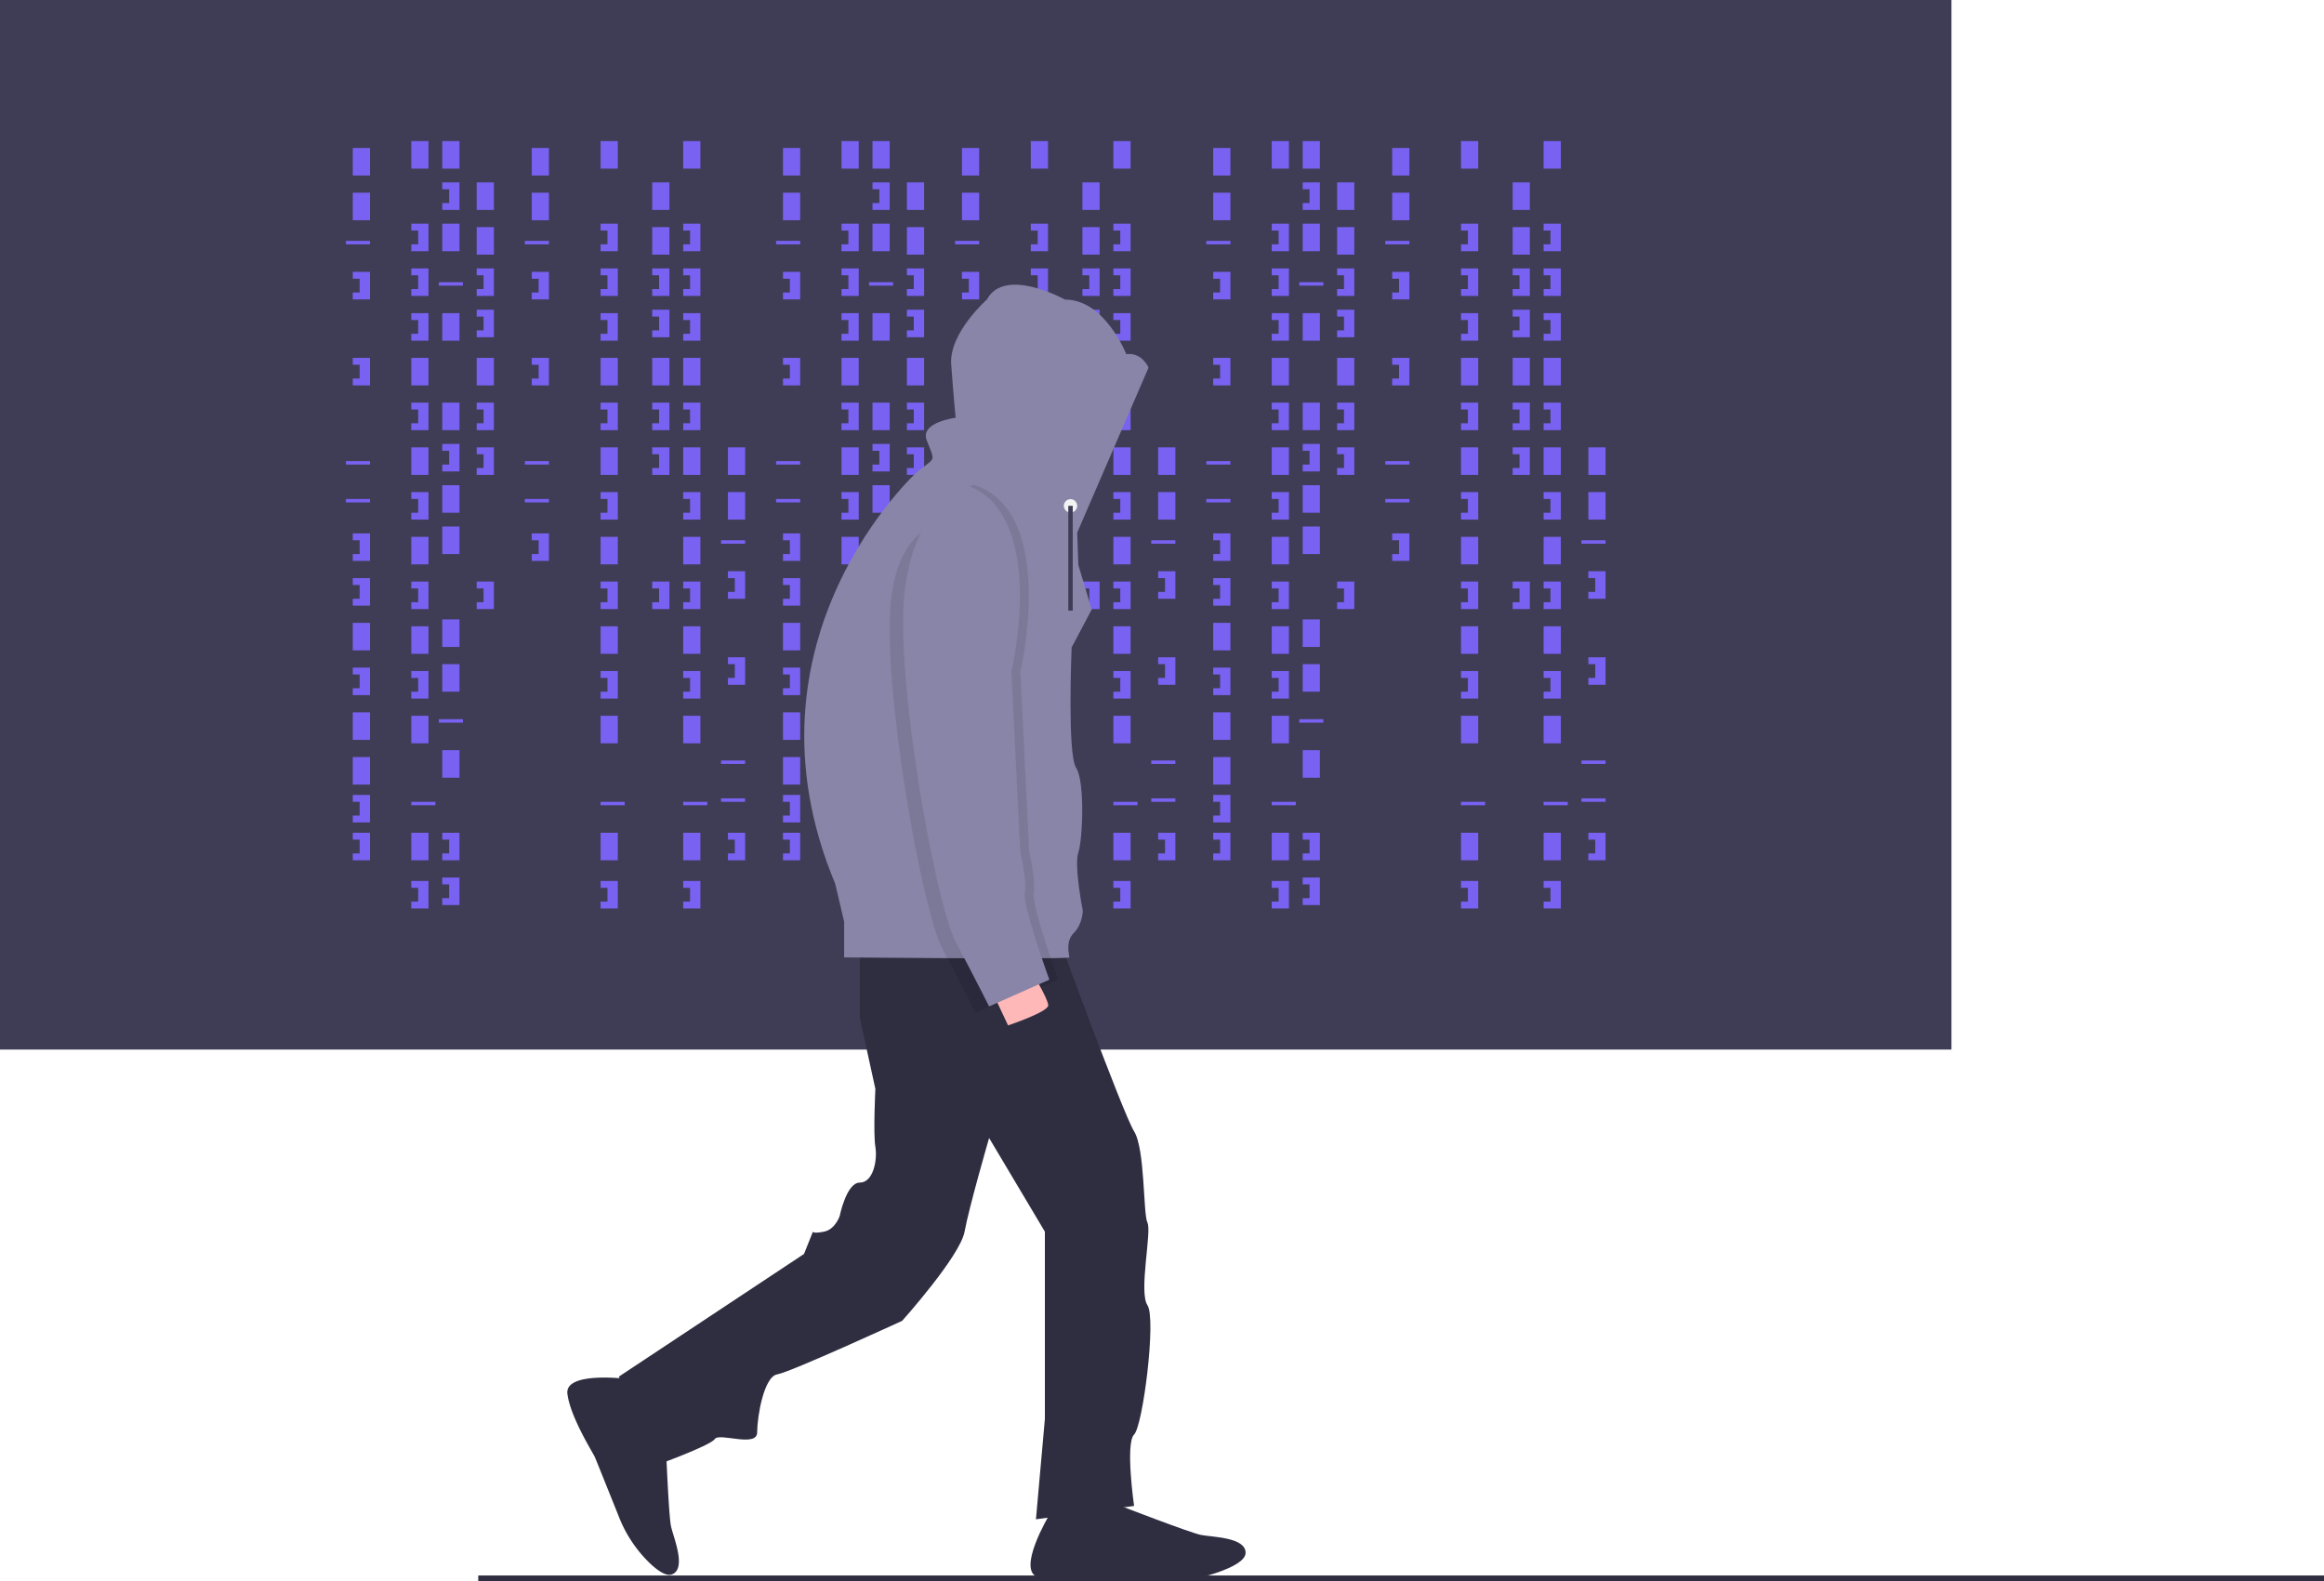 <svg xmlns="http://www.w3.org/2000/svg" data-name="Layer 1" width="1042.039" height="709.089" viewBox="0 0 1042.039 709.089" xmlns:xlink="http://www.w3.org/1999/xlink"><title>hacker_mind</title><rect width="875" height="470.679" fill="#3f3d56"/><rect x="158.179" y="66.358" width="7.716" height="12.346" fill="#7961f1"/><rect x="184.414" y="63.272" width="7.716" height="12.346" fill="#7961f1"/><rect x="198.302" y="63.272" width="7.716" height="12.346" fill="#7961f1"/><rect x="198.302" y="100.309" width="7.716" height="12.346" fill="#7961f1"/><rect x="213.735" y="81.79" width="7.716" height="12.346" fill="#7961f1"/><rect x="213.735" y="101.852" width="7.716" height="12.346" fill="#7961f1"/><rect x="198.302" y="140.432" width="7.716" height="12.346" fill="#7961f1"/><rect x="213.735" y="160.494" width="7.716" height="12.346" fill="#7961f1"/><rect x="198.302" y="236.111" width="7.716" height="12.346" fill="#7961f1"/><rect x="184.414" y="160.494" width="7.716" height="12.346" fill="#7961f1"/><rect x="158.179" y="86.42" width="7.716" height="12.346" fill="#7961f1"/><rect x="158.179" y="279.321" width="7.716" height="12.346" fill="#7961f1"/><rect x="158.179" y="319.444" width="7.716" height="12.346" fill="#7961f1"/><rect x="158.179" y="339.506" width="7.716" height="12.346" fill="#7961f1"/><rect x="155.093" y="108.025" width="10.802" height="1.543" fill="#7961f1"/><rect x="196.759" y="126.543" width="10.802" height="1.543" fill="#7961f1"/><rect x="155.093" y="206.79" width="10.802" height="1.543" fill="#7961f1"/><rect x="155.093" y="223.765" width="10.802" height="1.543" fill="#7961f1"/><rect x="196.759" y="322.531" width="10.802" height="1.543" fill="#7961f1"/><rect x="184.414" y="359.568" width="10.802" height="1.543" fill="#7961f1"/><polygon points="158.179 121.914 158.179 125 161.265 125 161.265 131.173 158.179 131.173 158.179 134.259 165.895 134.259 165.895 121.914 158.179 121.914" fill="#7961f1"/><polygon points="184.414 100.309 184.414 103.395 187.5 103.395 187.5 109.568 184.414 109.568 184.414 112.654 192.13 112.654 192.13 100.309 184.414 100.309" fill="#7961f1"/><polygon points="213.735 120.37 213.735 123.457 216.821 123.457 216.821 129.63 213.735 129.63 213.735 132.716 221.451 132.716 221.451 120.37 213.735 120.37" fill="#7961f1"/><polygon points="213.735 180.556 213.735 183.642 216.821 183.642 216.821 189.815 213.735 189.815 213.735 192.901 221.451 192.901 221.451 180.556 213.735 180.556" fill="#7961f1"/><polygon points="213.735 200.617 213.735 203.704 216.821 203.704 216.821 209.877 213.735 209.877 213.735 212.963 221.451 212.963 221.451 200.617 213.735 200.617" fill="#7961f1"/><polygon points="213.735 138.889 213.735 141.975 216.821 141.975 216.821 148.148 213.735 148.148 213.735 151.235 221.451 151.235 221.451 138.889 213.735 138.889" fill="#7961f1"/><polygon points="198.302 81.79 198.302 84.877 201.389 84.877 201.389 91.049 198.302 91.049 198.302 94.136 206.019 94.136 206.019 81.79 198.302 81.79" fill="#7961f1"/><rect x="198.302" y="180.556" width="7.716" height="12.346" fill="#7961f1"/><rect x="198.302" y="217.593" width="7.716" height="12.346" fill="#7961f1"/><polygon points="198.302 199.074 198.302 202.16 201.389 202.16 201.389 208.333 198.302 208.333 198.302 211.42 206.019 211.42 206.019 199.074 198.302 199.074" fill="#7961f1"/><polygon points="184.414 120.37 184.414 123.457 187.5 123.457 187.5 129.63 184.414 129.63 184.414 132.716 192.13 132.716 192.13 120.37 184.414 120.37" fill="#7961f1"/><polygon points="184.414 140.432 184.414 143.519 187.5 143.519 187.5 149.691 184.414 149.691 184.414 152.778 192.13 152.778 192.13 140.432 184.414 140.432" fill="#7961f1"/><rect x="184.414" y="200.617" width="7.716" height="12.346" fill="#7961f1"/><polygon points="184.414 180.556 184.414 183.642 187.5 183.642 187.5 189.815 184.414 189.815 184.414 192.901 192.13 192.901 192.13 180.556 184.414 180.556" fill="#7961f1"/><rect x="184.414" y="240.741" width="7.716" height="12.346" fill="#7961f1"/><polygon points="184.414 220.679 184.414 223.765 187.5 223.765 187.5 229.938 184.414 229.938 184.414 233.025 192.13 233.025 192.13 220.679 184.414 220.679" fill="#7961f1"/><rect x="184.414" y="280.864" width="7.716" height="12.346" fill="#7961f1"/><rect x="198.302" y="277.778" width="7.716" height="12.346" fill="#7961f1"/><polygon points="184.414 260.802 184.414 263.889 187.5 263.889 187.5 270.062 184.414 270.062 184.414 273.148 192.13 273.148 192.13 260.802 184.414 260.802" fill="#7961f1"/><polygon points="213.735 260.802 213.735 263.889 216.821 263.889 216.821 270.062 213.735 270.062 213.735 273.148 221.451 273.148 221.451 260.802 213.735 260.802" fill="#7961f1"/><rect x="292.438" y="81.79" width="7.716" height="12.346" fill="#7961f1"/><rect x="292.438" y="101.852" width="7.716" height="12.346" fill="#7961f1"/><rect x="292.438" y="160.494" width="7.716" height="12.346" fill="#7961f1"/><polygon points="292.438 120.37 292.438 123.457 295.525 123.457 295.525 129.63 292.438 129.63 292.438 132.716 300.154 132.716 300.154 120.37 292.438 120.37" fill="#7961f1"/><polygon points="292.438 180.556 292.438 183.642 295.525 183.642 295.525 189.815 292.438 189.815 292.438 192.901 300.154 192.901 300.154 180.556 292.438 180.556" fill="#7961f1"/><polygon points="292.438 200.617 292.438 203.704 295.525 203.704 295.525 209.877 292.438 209.877 292.438 212.963 300.154 212.963 300.154 200.617 292.438 200.617" fill="#7961f1"/><polygon points="292.438 138.889 292.438 141.975 295.525 141.975 295.525 148.148 292.438 148.148 292.438 151.235 300.154 151.235 300.154 138.889 292.438 138.889" fill="#7961f1"/><polygon points="292.438 260.802 292.438 263.889 295.525 263.889 295.525 270.062 292.438 270.062 292.438 273.148 300.154 273.148 300.154 260.802 292.438 260.802" fill="#7961f1"/><rect x="184.414" y="320.988" width="7.716" height="12.346" fill="#7961f1"/><rect x="198.302" y="297.84" width="7.716" height="12.346" fill="#7961f1"/><rect x="184.414" y="373.457" width="7.716" height="12.346" fill="#7961f1"/><rect x="198.302" y="336.42" width="7.716" height="12.346" fill="#7961f1"/><polygon points="184.414 300.926 184.414 304.012 187.5 304.012 187.5 310.185 184.414 310.185 184.414 313.272 192.13 313.272 192.13 300.926 184.414 300.926" fill="#7961f1"/><polygon points="184.414 395.062 184.414 398.148 187.5 398.148 187.5 404.321 184.414 404.321 184.414 407.407 192.13 407.407 192.13 395.062 184.414 395.062" fill="#7961f1"/><rect x="269.29" y="63.272" width="7.716" height="12.346" fill="#7961f1"/><rect x="269.29" y="160.494" width="7.716" height="12.346" fill="#7961f1"/><rect x="269.29" y="359.568" width="10.802" height="1.543" fill="#7961f1"/><polygon points="269.29 100.309 269.29 103.395 272.377 103.395 272.377 109.568 269.29 109.568 269.29 112.654 277.006 112.654 277.006 100.309 269.29 100.309" fill="#7961f1"/><polygon points="269.29 120.37 269.29 123.457 272.377 123.457 272.377 129.63 269.29 129.63 269.29 132.716 277.006 132.716 277.006 120.37 269.29 120.37" fill="#7961f1"/><polygon points="269.29 140.432 269.29 143.519 272.377 143.519 272.377 149.691 269.29 149.691 269.29 152.778 277.006 152.778 277.006 140.432 269.29 140.432" fill="#7961f1"/><rect x="269.29" y="200.617" width="7.716" height="12.346" fill="#7961f1"/><polygon points="269.29 180.556 269.29 183.642 272.377 183.642 272.377 189.815 269.29 189.815 269.29 192.901 277.006 192.901 277.006 180.556 269.29 180.556" fill="#7961f1"/><rect x="269.29" y="240.741" width="7.716" height="12.346" fill="#7961f1"/><polygon points="269.29 220.679 269.29 223.765 272.377 223.765 272.377 229.938 269.29 229.938 269.29 233.025 277.006 233.025 277.006 220.679 269.29 220.679" fill="#7961f1"/><rect x="269.29" y="280.864" width="7.716" height="12.346" fill="#7961f1"/><polygon points="269.29 260.802 269.29 263.889 272.377 263.889 272.377 270.062 269.29 270.062 269.29 273.148 277.006 273.148 277.006 260.802 269.29 260.802" fill="#7961f1"/><rect x="269.29" y="320.988" width="7.716" height="12.346" fill="#7961f1"/><rect x="269.29" y="373.457" width="7.716" height="12.346" fill="#7961f1"/><polygon points="269.29 300.926 269.29 304.012 272.377 304.012 272.377 310.185 269.29 310.185 269.29 313.272 277.006 313.272 277.006 300.926 269.29 300.926" fill="#7961f1"/><polygon points="269.29 395.062 269.29 398.148 272.377 398.148 272.377 404.321 269.29 404.321 269.29 407.407 277.006 407.407 277.006 395.062 269.29 395.062" fill="#7961f1"/><rect x="306.327" y="63.272" width="7.716" height="12.346" fill="#7961f1"/><rect x="306.327" y="160.494" width="7.716" height="12.346" fill="#7961f1"/><rect x="306.327" y="359.568" width="10.802" height="1.543" fill="#7961f1"/><polygon points="306.327 100.309 306.327 103.395 309.414 103.395 309.414 109.568 306.327 109.568 306.327 112.654 314.043 112.654 314.043 100.309 306.327 100.309" fill="#7961f1"/><polygon points="306.327 120.37 306.327 123.457 309.414 123.457 309.414 129.63 306.327 129.63 306.327 132.716 314.043 132.716 314.043 120.37 306.327 120.37" fill="#7961f1"/><polygon points="306.327 140.432 306.327 143.519 309.414 143.519 309.414 149.691 306.327 149.691 306.327 152.778 314.043 152.778 314.043 140.432 306.327 140.432" fill="#7961f1"/><rect x="306.327" y="200.617" width="7.716" height="12.346" fill="#7961f1"/><polygon points="306.327 180.556 306.327 183.642 309.414 183.642 309.414 189.815 306.327 189.815 306.327 192.901 314.043 192.901 314.043 180.556 306.327 180.556" fill="#7961f1"/><rect x="306.327" y="240.741" width="7.716" height="12.346" fill="#7961f1"/><polygon points="306.327 220.679 306.327 223.765 309.414 223.765 309.414 229.938 306.327 229.938 306.327 233.025 314.043 233.025 314.043 220.679 306.327 220.679" fill="#7961f1"/><rect x="306.327" y="280.864" width="7.716" height="12.346" fill="#7961f1"/><polygon points="306.327 260.802 306.327 263.889 309.414 263.889 309.414 270.062 306.327 270.062 306.327 273.148 314.043 273.148 314.043 260.802 306.327 260.802" fill="#7961f1"/><rect x="306.327" y="320.988" width="7.716" height="12.346" fill="#7961f1"/><rect x="306.327" y="373.457" width="7.716" height="12.346" fill="#7961f1"/><polygon points="306.327 300.926 306.327 304.012 309.414 304.012 309.414 310.185 306.327 310.185 306.327 313.272 314.043 313.272 314.043 300.926 306.327 300.926" fill="#7961f1"/><polygon points="306.327 395.062 306.327 398.148 309.414 398.148 309.414 404.321 306.327 404.321 306.327 407.407 314.043 407.407 314.043 395.062 306.327 395.062" fill="#7961f1"/><polygon points="198.302 373.457 198.302 376.543 201.389 376.543 201.389 382.716 198.302 382.716 198.302 385.802 206.019 385.802 206.019 373.457 198.302 373.457" fill="#7961f1"/><polygon points="198.302 393.519 198.302 396.605 201.389 396.605 201.389 402.778 198.302 402.778 198.302 405.864 206.019 405.864 206.019 393.519 198.302 393.519" fill="#7961f1"/><polygon points="158.179 160.494 158.179 163.58 161.265 163.58 161.265 169.753 158.179 169.753 158.179 172.84 165.895 172.84 165.895 160.494 158.179 160.494" fill="#7961f1"/><polygon points="158.179 239.198 158.179 242.284 161.265 242.284 161.265 248.457 158.179 248.457 158.179 251.543 165.895 251.543 165.895 239.198 158.179 239.198" fill="#7961f1"/><polygon points="158.179 259.259 158.179 262.346 161.265 262.346 161.265 268.519 158.179 268.519 158.179 271.605 165.895 271.605 165.895 259.259 158.179 259.259" fill="#7961f1"/><polygon points="158.179 299.383 158.179 302.469 161.265 302.469 161.265 308.642 158.179 308.642 158.179 311.728 165.895 311.728 165.895 299.383 158.179 299.383" fill="#7961f1"/><polygon points="158.179 356.481 158.179 359.568 161.265 359.568 161.265 365.741 158.179 365.741 158.179 368.827 165.895 368.827 165.895 356.481 158.179 356.481" fill="#7961f1"/><polygon points="158.179 373.457 158.179 376.543 161.265 376.543 161.265 382.716 158.179 382.716 158.179 385.802 165.895 385.802 165.895 373.457 158.179 373.457" fill="#7961f1"/><rect x="238.426" y="66.358" width="7.716" height="12.346" fill="#7961f1"/><rect x="238.426" y="86.42" width="7.716" height="12.346" fill="#7961f1"/><rect x="235.34" y="108.025" width="10.802" height="1.543" fill="#7961f1"/><rect x="235.34" y="206.79" width="10.802" height="1.543" fill="#7961f1"/><rect x="235.34" y="223.765" width="10.802" height="1.543" fill="#7961f1"/><polygon points="238.426 121.914 238.426 125 241.512 125 241.512 131.173 238.426 131.173 238.426 134.259 246.142 134.259 246.142 121.914 238.426 121.914" fill="#7961f1"/><polygon points="238.426 160.494 238.426 163.58 241.512 163.58 241.512 169.753 238.426 169.753 238.426 172.84 246.142 172.84 246.142 160.494 238.426 160.494" fill="#7961f1"/><polygon points="238.426 239.198 238.426 242.284 241.512 242.284 241.512 248.457 238.426 248.457 238.426 251.543 246.142 251.543 246.142 239.198 238.426 239.198" fill="#7961f1"/><rect x="326.389" y="200.617" width="7.716" height="12.346" fill="#7961f1"/><rect x="326.389" y="220.679" width="7.716" height="12.346" fill="#7961f1"/><rect x="323.302" y="242.284" width="10.802" height="1.543" fill="#7961f1"/><rect x="323.302" y="341.049" width="10.802" height="1.543" fill="#7961f1"/><rect x="323.302" y="358.025" width="10.802" height="1.543" fill="#7961f1"/><polygon points="326.389 256.173 326.389 259.259 329.475 259.259 329.475 265.432 326.389 265.432 326.389 268.519 334.105 268.519 334.105 256.173 326.389 256.173" fill="#7961f1"/><polygon points="326.389 294.753 326.389 297.84 329.475 297.84 329.475 304.012 326.389 304.012 326.389 307.099 334.105 307.099 334.105 294.753 326.389 294.753" fill="#7961f1"/><polygon points="326.389 373.457 326.389 376.543 329.475 376.543 329.475 382.716 326.389 382.716 326.389 385.802 334.105 385.802 334.105 373.457 326.389 373.457" fill="#7961f1"/><rect x="351.08" y="66.358" width="7.716" height="12.346" fill="#7961f1"/><rect x="377.315" y="63.272" width="7.716" height="12.346" fill="#7961f1"/><rect x="391.204" y="63.272" width="7.716" height="12.346" fill="#7961f1"/><rect x="391.204" y="100.309" width="7.716" height="12.346" fill="#7961f1"/><rect x="406.636" y="81.79" width="7.716" height="12.346" fill="#7961f1"/><rect x="406.636" y="101.852" width="7.716" height="12.346" fill="#7961f1"/><rect x="391.204" y="140.432" width="7.716" height="12.346" fill="#7961f1"/><rect x="406.636" y="160.494" width="7.716" height="12.346" fill="#7961f1"/><rect x="391.204" y="236.111" width="7.716" height="12.346" fill="#7961f1"/><rect x="377.315" y="160.494" width="7.716" height="12.346" fill="#7961f1"/><rect x="351.08" y="86.42" width="7.716" height="12.346" fill="#7961f1"/><rect x="351.08" y="279.321" width="7.716" height="12.346" fill="#7961f1"/><rect x="351.08" y="319.444" width="7.716" height="12.346" fill="#7961f1"/><rect x="351.08" y="339.506" width="7.716" height="12.346" fill="#7961f1"/><rect x="347.994" y="108.025" width="10.802" height="1.543" fill="#7961f1"/><rect x="389.66" y="126.543" width="10.802" height="1.543" fill="#7961f1"/><rect x="347.994" y="206.79" width="10.802" height="1.543" fill="#7961f1"/><rect x="347.994" y="223.765" width="10.802" height="1.543" fill="#7961f1"/><rect x="389.66" y="322.531" width="10.802" height="1.543" fill="#7961f1"/><rect x="377.315" y="359.568" width="10.802" height="1.543" fill="#7961f1"/><polygon points="351.08 121.914 351.08 125 354.167 125 354.167 131.173 351.08 131.173 351.08 134.259 358.796 134.259 358.796 121.914 351.08 121.914" fill="#7961f1"/><polygon points="377.315 100.309 377.315 103.395 380.401 103.395 380.401 109.568 377.315 109.568 377.315 112.654 385.031 112.654 385.031 100.309 377.315 100.309" fill="#7961f1"/><polygon points="406.636 120.37 406.636 123.457 409.722 123.457 409.722 129.63 406.636 129.63 406.636 132.716 414.352 132.716 414.352 120.37 406.636 120.37" fill="#7961f1"/><polygon points="406.636 180.556 406.636 183.642 409.722 183.642 409.722 189.815 406.636 189.815 406.636 192.901 414.352 192.901 414.352 180.556 406.636 180.556" fill="#7961f1"/><polygon points="406.636 200.617 406.636 203.704 409.722 203.704 409.722 209.877 406.636 209.877 406.636 212.963 414.352 212.963 414.352 200.617 406.636 200.617" fill="#7961f1"/><polygon points="406.636 138.889 406.636 141.975 409.722 141.975 409.722 148.148 406.636 148.148 406.636 151.235 414.352 151.235 414.352 138.889 406.636 138.889" fill="#7961f1"/><polygon points="391.204 81.79 391.204 84.877 394.29 84.877 394.29 91.049 391.204 91.049 391.204 94.136 398.92 94.136 398.92 81.79 391.204 81.79" fill="#7961f1"/><rect x="391.204" y="180.556" width="7.716" height="12.346" fill="#7961f1"/><rect x="391.204" y="217.593" width="7.716" height="12.346" fill="#7961f1"/><polygon points="391.204 199.074 391.204 202.16 394.29 202.16 394.29 208.333 391.204 208.333 391.204 211.42 398.92 211.42 398.92 199.074 391.204 199.074" fill="#7961f1"/><polygon points="377.315 120.37 377.315 123.457 380.401 123.457 380.401 129.63 377.315 129.63 377.315 132.716 385.031 132.716 385.031 120.37 377.315 120.37" fill="#7961f1"/><polygon points="377.315 140.432 377.315 143.519 380.401 143.519 380.401 149.691 377.315 149.691 377.315 152.778 385.031 152.778 385.031 140.432 377.315 140.432" fill="#7961f1"/><rect x="377.315" y="200.617" width="7.716" height="12.346" fill="#7961f1"/><polygon points="377.315 180.556 377.315 183.642 380.401 183.642 380.401 189.815 377.315 189.815 377.315 192.901 385.031 192.901 385.031 180.556 377.315 180.556" fill="#7961f1"/><rect x="377.315" y="240.741" width="7.716" height="12.346" fill="#7961f1"/><polygon points="377.315 220.679 377.315 223.765 380.401 223.765 380.401 229.938 377.315 229.938 377.315 233.025 385.031 233.025 385.031 220.679 377.315 220.679" fill="#7961f1"/><rect x="377.315" y="280.864" width="7.716" height="12.346" fill="#7961f1"/><rect x="391.204" y="277.778" width="7.716" height="12.346" fill="#7961f1"/><polygon points="377.315 260.802 377.315 263.889 380.401 263.889 380.401 270.062 377.315 270.062 377.315 273.148 385.031 273.148 385.031 260.802 377.315 260.802" fill="#7961f1"/><polygon points="406.636 260.802 406.636 263.889 409.722 263.889 409.722 270.062 406.636 270.062 406.636 273.148 414.352 273.148 414.352 260.802 406.636 260.802" fill="#7961f1"/><rect x="485.34" y="81.79" width="7.716" height="12.346" fill="#7961f1"/><rect x="485.34" y="101.852" width="7.716" height="12.346" fill="#7961f1"/><rect x="485.34" y="160.494" width="7.716" height="12.346" fill="#7961f1"/><polygon points="485.34 120.37 485.34 123.457 488.426 123.457 488.426 129.63 485.34 129.63 485.34 132.716 493.056 132.716 493.056 120.37 485.34 120.37" fill="#7961f1"/><polygon points="485.34 180.556 485.34 183.642 488.426 183.642 488.426 189.815 485.34 189.815 485.34 192.901 493.056 192.901 493.056 180.556 485.34 180.556" fill="#7961f1"/><polygon points="485.34 200.617 485.34 203.704 488.426 203.704 488.426 209.877 485.34 209.877 485.34 212.963 493.056 212.963 493.056 200.617 485.34 200.617" fill="#7961f1"/><polygon points="485.34 138.889 485.34 141.975 488.426 141.975 488.426 148.148 485.34 148.148 485.34 151.235 493.056 151.235 493.056 138.889 485.34 138.889" fill="#7961f1"/><polygon points="485.34 260.802 485.34 263.889 488.426 263.889 488.426 270.062 485.34 270.062 485.34 273.148 493.056 273.148 493.056 260.802 485.34 260.802" fill="#7961f1"/><rect x="377.315" y="320.988" width="7.716" height="12.346" fill="#7961f1"/><rect x="391.204" y="297.84" width="7.716" height="12.346" fill="#7961f1"/><rect x="377.315" y="373.457" width="7.716" height="12.346" fill="#7961f1"/><rect x="391.204" y="336.42" width="7.716" height="12.346" fill="#7961f1"/><polygon points="377.315 300.926 377.315 304.012 380.401 304.012 380.401 310.185 377.315 310.185 377.315 313.272 385.031 313.272 385.031 300.926 377.315 300.926" fill="#7961f1"/><polygon points="377.315 395.062 377.315 398.148 380.401 398.148 380.401 404.321 377.315 404.321 377.315 407.407 385.031 407.407 385.031 395.062 377.315 395.062" fill="#7961f1"/><rect x="462.191" y="63.272" width="7.716" height="12.346" fill="#7961f1"/><rect x="462.191" y="160.494" width="7.716" height="12.346" fill="#7961f1"/><rect x="462.191" y="359.568" width="10.802" height="1.543" fill="#7961f1"/><polygon points="462.191 100.309 462.191 103.395 465.278 103.395 465.278 109.568 462.191 109.568 462.191 112.654 469.907 112.654 469.907 100.309 462.191 100.309" fill="#7961f1"/><polygon points="462.191 120.37 462.191 123.457 465.278 123.457 465.278 129.63 462.191 129.63 462.191 132.716 469.907 132.716 469.907 120.37 462.191 120.37" fill="#7961f1"/><polygon points="462.191 140.432 462.191 143.519 465.278 143.519 465.278 149.691 462.191 149.691 462.191 152.778 469.907 152.778 469.907 140.432 462.191 140.432" fill="#7961f1"/><rect x="462.191" y="200.617" width="7.716" height="12.346" fill="#7961f1"/><polygon points="462.191 180.556 462.191 183.642 465.278 183.642 465.278 189.815 462.191 189.815 462.191 192.901 469.907 192.901 469.907 180.556 462.191 180.556" fill="#7961f1"/><rect x="462.191" y="240.741" width="7.716" height="12.346" fill="#7961f1"/><polygon points="462.191 220.679 462.191 223.765 465.278 223.765 465.278 229.938 462.191 229.938 462.191 233.025 469.907 233.025 469.907 220.679 462.191 220.679" fill="#7961f1"/><rect x="462.191" y="280.864" width="7.716" height="12.346" fill="#7961f1"/><polygon points="462.191 260.802 462.191 263.889 465.278 263.889 465.278 270.062 462.191 270.062 462.191 273.148 469.907 273.148 469.907 260.802 462.191 260.802" fill="#7961f1"/><rect x="462.191" y="320.988" width="7.716" height="12.346" fill="#7961f1"/><rect x="462.191" y="373.457" width="7.716" height="12.346" fill="#7961f1"/><polygon points="462.191 300.926 462.191 304.012 465.278 304.012 465.278 310.185 462.191 310.185 462.191 313.272 469.907 313.272 469.907 300.926 462.191 300.926" fill="#7961f1"/><polygon points="462.191 395.062 462.191 398.148 465.278 398.148 465.278 404.321 462.191 404.321 462.191 407.407 469.907 407.407 469.907 395.062 462.191 395.062" fill="#7961f1"/><rect x="499.228" y="63.272" width="7.716" height="12.346" fill="#7961f1"/><rect x="499.228" y="160.494" width="7.716" height="12.346" fill="#7961f1"/><rect x="499.228" y="359.568" width="10.802" height="1.543" fill="#7961f1"/><polygon points="499.228 100.309 499.228 103.395 502.315 103.395 502.315 109.568 499.228 109.568 499.228 112.654 506.944 112.654 506.944 100.309 499.228 100.309" fill="#7961f1"/><polygon points="499.228 120.37 499.228 123.457 502.315 123.457 502.315 129.63 499.228 129.63 499.228 132.716 506.944 132.716 506.944 120.37 499.228 120.37" fill="#7961f1"/><polygon points="499.228 140.432 499.228 143.519 502.315 143.519 502.315 149.691 499.228 149.691 499.228 152.778 506.944 152.778 506.944 140.432 499.228 140.432" fill="#7961f1"/><rect x="499.228" y="200.617" width="7.716" height="12.346" fill="#7961f1"/><polygon points="499.228 180.556 499.228 183.642 502.315 183.642 502.315 189.815 499.228 189.815 499.228 192.901 506.944 192.901 506.944 180.556 499.228 180.556" fill="#7961f1"/><rect x="499.228" y="240.741" width="7.716" height="12.346" fill="#7961f1"/><polygon points="499.228 220.679 499.228 223.765 502.315 223.765 502.315 229.938 499.228 229.938 499.228 233.025 506.944 233.025 506.944 220.679 499.228 220.679" fill="#7961f1"/><rect x="499.228" y="280.864" width="7.716" height="12.346" fill="#7961f1"/><polygon points="499.228 260.802 499.228 263.889 502.315 263.889 502.315 270.062 499.228 270.062 499.228 273.148 506.944 273.148 506.944 260.802 499.228 260.802" fill="#7961f1"/><rect x="499.228" y="320.988" width="7.716" height="12.346" fill="#7961f1"/><rect x="499.228" y="373.457" width="7.716" height="12.346" fill="#7961f1"/><polygon points="499.228 300.926 499.228 304.012 502.315 304.012 502.315 310.185 499.228 310.185 499.228 313.272 506.944 313.272 506.944 300.926 499.228 300.926" fill="#7961f1"/><polygon points="499.228 395.062 499.228 398.148 502.315 398.148 502.315 404.321 499.228 404.321 499.228 407.407 506.944 407.407 506.944 395.062 499.228 395.062" fill="#7961f1"/><polygon points="391.204 373.457 391.204 376.543 394.29 376.543 394.29 382.716 391.204 382.716 391.204 385.802 398.92 385.802 398.92 373.457 391.204 373.457" fill="#7961f1"/><polygon points="391.204 393.519 391.204 396.605 394.29 396.605 394.29 402.778 391.204 402.778 391.204 405.864 398.92 405.864 398.92 393.519 391.204 393.519" fill="#7961f1"/><polygon points="351.08 160.494 351.08 163.58 354.167 163.58 354.167 169.753 351.08 169.753 351.08 172.84 358.796 172.84 358.796 160.494 351.08 160.494" fill="#7961f1"/><polygon points="351.08 239.198 351.08 242.284 354.167 242.284 354.167 248.457 351.08 248.457 351.08 251.543 358.796 251.543 358.796 239.198 351.08 239.198" fill="#7961f1"/><polygon points="351.08 259.259 351.08 262.346 354.167 262.346 354.167 268.519 351.08 268.519 351.08 271.605 358.796 271.605 358.796 259.259 351.08 259.259" fill="#7961f1"/><polygon points="351.08 299.383 351.08 302.469 354.167 302.469 354.167 308.642 351.08 308.642 351.08 311.728 358.796 311.728 358.796 299.383 351.08 299.383" fill="#7961f1"/><polygon points="351.08 356.481 351.08 359.568 354.167 359.568 354.167 365.741 351.08 365.741 351.08 368.827 358.796 368.827 358.796 356.481 351.08 356.481" fill="#7961f1"/><polygon points="351.08 373.457 351.08 376.543 354.167 376.543 354.167 382.716 351.08 382.716 351.08 385.802 358.796 385.802 358.796 373.457 351.08 373.457" fill="#7961f1"/><rect x="431.327" y="66.358" width="7.716" height="12.346" fill="#7961f1"/><rect x="431.327" y="86.42" width="7.716" height="12.346" fill="#7961f1"/><rect x="428.241" y="108.025" width="10.802" height="1.543" fill="#7961f1"/><rect x="428.241" y="206.79" width="10.802" height="1.543" fill="#7961f1"/><rect x="428.241" y="223.765" width="10.802" height="1.543" fill="#7961f1"/><polygon points="431.327 121.914 431.327 125 434.414 125 434.414 131.173 431.327 131.173 431.327 134.259 439.043 134.259 439.043 121.914 431.327 121.914" fill="#7961f1"/><polygon points="431.327 160.494 431.327 163.58 434.414 163.58 434.414 169.753 431.327 169.753 431.327 172.84 439.043 172.84 439.043 160.494 431.327 160.494" fill="#7961f1"/><polygon points="431.327 239.198 431.327 242.284 434.414 242.284 434.414 248.457 431.327 248.457 431.327 251.543 439.043 251.543 439.043 239.198 431.327 239.198" fill="#7961f1"/><rect x="519.29" y="200.617" width="7.716" height="12.346" fill="#7961f1"/><rect x="519.29" y="220.679" width="7.716" height="12.346" fill="#7961f1"/><rect x="516.204" y="242.284" width="10.802" height="1.543" fill="#7961f1"/><rect x="516.204" y="341.049" width="10.802" height="1.543" fill="#7961f1"/><rect x="516.204" y="358.025" width="10.802" height="1.543" fill="#7961f1"/><polygon points="519.29 256.173 519.29 259.259 522.377 259.259 522.377 265.432 519.29 265.432 519.29 268.519 527.006 268.519 527.006 256.173 519.29 256.173" fill="#7961f1"/><polygon points="519.29 294.753 519.29 297.84 522.377 297.84 522.377 304.012 519.29 304.012 519.29 307.099 527.006 307.099 527.006 294.753 519.29 294.753" fill="#7961f1"/><polygon points="519.29 373.457 519.29 376.543 522.377 376.543 522.377 382.716 519.29 382.716 519.29 385.802 527.006 385.802 527.006 373.457 519.29 373.457" fill="#7961f1"/><rect x="543.981" y="66.358" width="7.716" height="12.346" fill="#7961f1"/><rect x="570.216" y="63.272" width="7.716" height="12.346" fill="#7961f1"/><rect x="584.105" y="63.272" width="7.716" height="12.346" fill="#7961f1"/><rect x="584.105" y="100.309" width="7.716" height="12.346" fill="#7961f1"/><rect x="599.537" y="81.79" width="7.716" height="12.346" fill="#7961f1"/><rect x="599.537" y="101.852" width="7.716" height="12.346" fill="#7961f1"/><rect x="584.105" y="140.432" width="7.716" height="12.346" fill="#7961f1"/><rect x="599.537" y="160.494" width="7.716" height="12.346" fill="#7961f1"/><rect x="584.105" y="236.111" width="7.716" height="12.346" fill="#7961f1"/><rect x="570.216" y="160.494" width="7.716" height="12.346" fill="#7961f1"/><rect x="543.981" y="86.42" width="7.716" height="12.346" fill="#7961f1"/><rect x="543.981" y="279.321" width="7.716" height="12.346" fill="#7961f1"/><rect x="543.981" y="319.444" width="7.716" height="12.346" fill="#7961f1"/><rect x="543.981" y="339.506" width="7.716" height="12.346" fill="#7961f1"/><rect x="540.895" y="108.025" width="10.802" height="1.543" fill="#7961f1"/><rect x="582.562" y="126.543" width="10.802" height="1.543" fill="#7961f1"/><rect x="540.895" y="206.79" width="10.802" height="1.543" fill="#7961f1"/><rect x="540.895" y="223.765" width="10.802" height="1.543" fill="#7961f1"/><rect x="582.562" y="322.531" width="10.802" height="1.543" fill="#7961f1"/><rect x="570.216" y="359.568" width="10.802" height="1.543" fill="#7961f1"/><polygon points="543.981 121.914 543.981 125 547.068 125 547.068 131.173 543.981 131.173 543.981 134.259 551.698 134.259 551.698 121.914 543.981 121.914" fill="#7961f1"/><polygon points="570.216 100.309 570.216 103.395 573.302 103.395 573.302 109.568 570.216 109.568 570.216 112.654 577.932 112.654 577.932 100.309 570.216 100.309" fill="#7961f1"/><polygon points="599.537 120.37 599.537 123.457 602.623 123.457 602.623 129.63 599.537 129.63 599.537 132.716 607.253 132.716 607.253 120.37 599.537 120.37" fill="#7961f1"/><polygon points="599.537 180.556 599.537 183.642 602.623 183.642 602.623 189.815 599.537 189.815 599.537 192.901 607.253 192.901 607.253 180.556 599.537 180.556" fill="#7961f1"/><polygon points="599.537 200.617 599.537 203.704 602.623 203.704 602.623 209.877 599.537 209.877 599.537 212.963 607.253 212.963 607.253 200.617 599.537 200.617" fill="#7961f1"/><polygon points="599.537 138.889 599.537 141.975 602.623 141.975 602.623 148.148 599.537 148.148 599.537 151.235 607.253 151.235 607.253 138.889 599.537 138.889" fill="#7961f1"/><polygon points="584.105 81.79 584.105 84.877 587.191 84.877 587.191 91.049 584.105 91.049 584.105 94.136 591.821 94.136 591.821 81.79 584.105 81.79" fill="#7961f1"/><rect x="584.105" y="180.556" width="7.716" height="12.346" fill="#7961f1"/><rect x="584.105" y="217.593" width="7.716" height="12.346" fill="#7961f1"/><polygon points="584.105 199.074 584.105 202.16 587.191 202.16 587.191 208.333 584.105 208.333 584.105 211.42 591.821 211.42 591.821 199.074 584.105 199.074" fill="#7961f1"/><polygon points="570.216 120.37 570.216 123.457 573.302 123.457 573.302 129.63 570.216 129.63 570.216 132.716 577.932 132.716 577.932 120.37 570.216 120.37" fill="#7961f1"/><polygon points="570.216 140.432 570.216 143.519 573.302 143.519 573.302 149.691 570.216 149.691 570.216 152.778 577.932 152.778 577.932 140.432 570.216 140.432" fill="#7961f1"/><rect x="570.216" y="200.617" width="7.716" height="12.346" fill="#7961f1"/><polygon points="570.216 180.556 570.216 183.642 573.302 183.642 573.302 189.815 570.216 189.815 570.216 192.901 577.932 192.901 577.932 180.556 570.216 180.556" fill="#7961f1"/><rect x="570.216" y="240.741" width="7.716" height="12.346" fill="#7961f1"/><polygon points="570.216 220.679 570.216 223.765 573.302 223.765 573.302 229.938 570.216 229.938 570.216 233.025 577.932 233.025 577.932 220.679 570.216 220.679" fill="#7961f1"/><rect x="570.216" y="280.864" width="7.716" height="12.346" fill="#7961f1"/><rect x="584.105" y="277.778" width="7.716" height="12.346" fill="#7961f1"/><polygon points="570.216 260.802 570.216 263.889 573.302 263.889 573.302 270.062 570.216 270.062 570.216 273.148 577.932 273.148 577.932 260.802 570.216 260.802" fill="#7961f1"/><polygon points="599.537 260.802 599.537 263.889 602.623 263.889 602.623 270.062 599.537 270.062 599.537 273.148 607.253 273.148 607.253 260.802 599.537 260.802" fill="#7961f1"/><rect x="678.241" y="81.79" width="7.716" height="12.346" fill="#7961f1"/><rect x="678.241" y="101.852" width="7.716" height="12.346" fill="#7961f1"/><rect x="678.241" y="160.494" width="7.716" height="12.346" fill="#7961f1"/><polygon points="678.241 120.37 678.241 123.457 681.327 123.457 681.327 129.63 678.241 129.63 678.241 132.716 685.957 132.716 685.957 120.37 678.241 120.37" fill="#7961f1"/><polygon points="678.241 180.556 678.241 183.642 681.327 183.642 681.327 189.815 678.241 189.815 678.241 192.901 685.957 192.901 685.957 180.556 678.241 180.556" fill="#7961f1"/><polygon points="678.241 200.617 678.241 203.704 681.327 203.704 681.327 209.877 678.241 209.877 678.241 212.963 685.957 212.963 685.957 200.617 678.241 200.617" fill="#7961f1"/><polygon points="678.241 138.889 678.241 141.975 681.327 141.975 681.327 148.148 678.241 148.148 678.241 151.235 685.957 151.235 685.957 138.889 678.241 138.889" fill="#7961f1"/><polygon points="678.241 260.802 678.241 263.889 681.327 263.889 681.327 270.062 678.241 270.062 678.241 273.148 685.957 273.148 685.957 260.802 678.241 260.802" fill="#7961f1"/><rect x="570.216" y="320.988" width="7.716" height="12.346" fill="#7961f1"/><rect x="584.105" y="297.84" width="7.716" height="12.346" fill="#7961f1"/><rect x="570.216" y="373.457" width="7.716" height="12.346" fill="#7961f1"/><rect x="584.105" y="336.42" width="7.716" height="12.346" fill="#7961f1"/><polygon points="570.216 300.926 570.216 304.012 573.302 304.012 573.302 310.185 570.216 310.185 570.216 313.272 577.932 313.272 577.932 300.926 570.216 300.926" fill="#7961f1"/><polygon points="570.216 395.062 570.216 398.148 573.302 398.148 573.302 404.321 570.216 404.321 570.216 407.407 577.932 407.407 577.932 395.062 570.216 395.062" fill="#7961f1"/><rect x="655.093" y="63.272" width="7.716" height="12.346" fill="#7961f1"/><rect x="655.093" y="160.494" width="7.716" height="12.346" fill="#7961f1"/><rect x="655.093" y="359.568" width="10.802" height="1.543" fill="#7961f1"/><polygon points="655.093 100.309 655.093 103.395 658.179 103.395 658.179 109.568 655.093 109.568 655.093 112.654 662.809 112.654 662.809 100.309 655.093 100.309" fill="#7961f1"/><polygon points="655.093 120.37 655.093 123.457 658.179 123.457 658.179 129.63 655.093 129.63 655.093 132.716 662.809 132.716 662.809 120.37 655.093 120.37" fill="#7961f1"/><polygon points="655.093 140.432 655.093 143.519 658.179 143.519 658.179 149.691 655.093 149.691 655.093 152.778 662.809 152.778 662.809 140.432 655.093 140.432" fill="#7961f1"/><rect x="655.093" y="200.617" width="7.716" height="12.346" fill="#7961f1"/><polygon points="655.093 180.556 655.093 183.642 658.179 183.642 658.179 189.815 655.093 189.815 655.093 192.901 662.809 192.901 662.809 180.556 655.093 180.556" fill="#7961f1"/><rect x="655.093" y="240.741" width="7.716" height="12.346" fill="#7961f1"/><polygon points="655.093 220.679 655.093 223.765 658.179 223.765 658.179 229.938 655.093 229.938 655.093 233.025 662.809 233.025 662.809 220.679 655.093 220.679" fill="#7961f1"/><rect x="655.093" y="280.864" width="7.716" height="12.346" fill="#7961f1"/><polygon points="655.093 260.802 655.093 263.889 658.179 263.889 658.179 270.062 655.093 270.062 655.093 273.148 662.809 273.148 662.809 260.802 655.093 260.802" fill="#7961f1"/><rect x="655.093" y="320.988" width="7.716" height="12.346" fill="#7961f1"/><rect x="655.093" y="373.457" width="7.716" height="12.346" fill="#7961f1"/><polygon points="655.093 300.926 655.093 304.012 658.179 304.012 658.179 310.185 655.093 310.185 655.093 313.272 662.809 313.272 662.809 300.926 655.093 300.926" fill="#7961f1"/><polygon points="655.093 395.062 655.093 398.148 658.179 398.148 658.179 404.321 655.093 404.321 655.093 407.407 662.809 407.407 662.809 395.062 655.093 395.062" fill="#7961f1"/><rect x="692.13" y="63.272" width="7.716" height="12.346" fill="#7961f1"/><rect x="692.13" y="160.494" width="7.716" height="12.346" fill="#7961f1"/><rect x="692.13" y="359.568" width="10.802" height="1.543" fill="#7961f1"/><polygon points="692.13 100.309 692.13 103.395 695.216 103.395 695.216 109.568 692.13 109.568 692.13 112.654 699.846 112.654 699.846 100.309 692.13 100.309" fill="#7961f1"/><polygon points="692.13 120.37 692.13 123.457 695.216 123.457 695.216 129.63 692.13 129.63 692.13 132.716 699.846 132.716 699.846 120.37 692.13 120.37" fill="#7961f1"/><polygon points="692.13 140.432 692.13 143.519 695.216 143.519 695.216 149.691 692.13 149.691 692.13 152.778 699.846 152.778 699.846 140.432 692.13 140.432" fill="#7961f1"/><rect x="692.13" y="200.617" width="7.716" height="12.346" fill="#7961f1"/><polygon points="692.13 180.556 692.13 183.642 695.216 183.642 695.216 189.815 692.13 189.815 692.13 192.901 699.846 192.901 699.846 180.556 692.13 180.556" fill="#7961f1"/><rect x="692.13" y="240.741" width="7.716" height="12.346" fill="#7961f1"/><polygon points="692.13 220.679 692.13 223.765 695.216 223.765 695.216 229.938 692.13 229.938 692.13 233.025 699.846 233.025 699.846 220.679 692.13 220.679" fill="#7961f1"/><rect x="692.13" y="280.864" width="7.716" height="12.346" fill="#7961f1"/><polygon points="692.13 260.802 692.13 263.889 695.216 263.889 695.216 270.062 692.13 270.062 692.13 273.148 699.846 273.148 699.846 260.802 692.13 260.802" fill="#7961f1"/><rect x="692.13" y="320.988" width="7.716" height="12.346" fill="#7961f1"/><rect x="692.13" y="373.457" width="7.716" height="12.346" fill="#7961f1"/><polygon points="692.13 300.926 692.13 304.012 695.216 304.012 695.216 310.185 692.13 310.185 692.13 313.272 699.846 313.272 699.846 300.926 692.13 300.926" fill="#7961f1"/><polygon points="692.13 395.062 692.13 398.148 695.216 398.148 695.216 404.321 692.13 404.321 692.13 407.407 699.846 407.407 699.846 395.062 692.13 395.062" fill="#7961f1"/><polygon points="584.105 373.457 584.105 376.543 587.191 376.543 587.191 382.716 584.105 382.716 584.105 385.802 591.821 385.802 591.821 373.457 584.105 373.457" fill="#7961f1"/><polygon points="584.105 393.519 584.105 396.605 587.191 396.605 587.191 402.778 584.105 402.778 584.105 405.864 591.821 405.864 591.821 393.519 584.105 393.519" fill="#7961f1"/><polygon points="543.981 160.494 543.981 163.58 547.068 163.58 547.068 169.753 543.981 169.753 543.981 172.84 551.698 172.84 551.698 160.494 543.981 160.494" fill="#7961f1"/><polygon points="543.981 239.198 543.981 242.284 547.068 242.284 547.068 248.457 543.981 248.457 543.981 251.543 551.698 251.543 551.698 239.198 543.981 239.198" fill="#7961f1"/><polygon points="543.981 259.259 543.981 262.346 547.068 262.346 547.068 268.519 543.981 268.519 543.981 271.605 551.698 271.605 551.698 259.259 543.981 259.259" fill="#7961f1"/><polygon points="543.981 299.383 543.981 302.469 547.068 302.469 547.068 308.642 543.981 308.642 543.981 311.728 551.698 311.728 551.698 299.383 543.981 299.383" fill="#7961f1"/><polygon points="543.981 356.481 543.981 359.568 547.068 359.568 547.068 365.741 543.981 365.741 543.981 368.827 551.698 368.827 551.698 356.481 543.981 356.481" fill="#7961f1"/><polygon points="543.981 373.457 543.981 376.543 547.068 376.543 547.068 382.716 543.981 382.716 543.981 385.802 551.698 385.802 551.698 373.457 543.981 373.457" fill="#7961f1"/><rect x="624.228" y="66.358" width="7.716" height="12.346" fill="#7961f1"/><rect x="624.228" y="86.42" width="7.716" height="12.346" fill="#7961f1"/><rect x="621.142" y="108.025" width="10.802" height="1.543" fill="#7961f1"/><rect x="621.142" y="206.79" width="10.802" height="1.543" fill="#7961f1"/><rect x="621.142" y="223.765" width="10.802" height="1.543" fill="#7961f1"/><polygon points="624.228 121.914 624.228 125 627.315 125 627.315 131.173 624.228 131.173 624.228 134.259 631.944 134.259 631.944 121.914 624.228 121.914" fill="#7961f1"/><polygon points="624.228 160.494 624.228 163.58 627.315 163.58 627.315 169.753 624.228 169.753 624.228 172.84 631.944 172.84 631.944 160.494 624.228 160.494" fill="#7961f1"/><polygon points="624.228 239.198 624.228 242.284 627.315 242.284 627.315 248.457 624.228 248.457 624.228 251.543 631.944 251.543 631.944 239.198 624.228 239.198" fill="#7961f1"/><rect x="712.191" y="200.617" width="7.716" height="12.346" fill="#7961f1"/><rect x="712.191" y="220.679" width="7.716" height="12.346" fill="#7961f1"/><rect x="709.105" y="242.284" width="10.802" height="1.543" fill="#7961f1"/><rect x="709.105" y="341.049" width="10.802" height="1.543" fill="#7961f1"/><rect x="709.105" y="358.025" width="10.802" height="1.543" fill="#7961f1"/><polygon points="712.191 256.173 712.191 259.259 715.278 259.259 715.278 265.432 712.191 265.432 712.191 268.519 719.907 268.519 719.907 256.173 712.191 256.173" fill="#7961f1"/><polygon points="712.191 294.753 712.191 297.84 715.278 297.84 715.278 304.012 712.191 304.012 712.191 307.099 719.907 307.099 719.907 294.753 712.191 294.753" fill="#7961f1"/><polygon points="712.191 373.457 712.191 376.543 715.278 376.543 715.278 382.716 712.191 382.716 712.191 385.802 719.907 385.802 719.907 373.457 712.191 373.457" fill="#7961f1"/><rect x="214.435" y="706.534" width="827.604" height="2.554" fill="#2f2e41"/><path d="M464.48,499.795v52l7,32s-1,20,0,26-1,16-7,16-9,15-9,15-2,6-7,7-5,0-5,0l-4,10-83,55,16,40s25-9,27-12,19,4,19-3,3-25,9-26,56-24,56-24,26-29,28-40,11-42,11-42l25,42v84l-4,45,44-6s-4-28,0-32,10-52,6-58,2-33,0-37-1-33-6-41-35-90-35-90Z" transform="translate(-78.98 -95.456)" fill="#2f2e41"/><path d="M549.48,774.795s-15,25-5,28,29,0,31,0,38,1,38,1,24-5,24-12-15-7-20-8-36-13-36-13Z" transform="translate(-78.98 -95.456)" fill="#2f2e41"/><path d="M361.073,713.923s-28.902-3.827-27.681,6.541,11.527,26.611,12.322,28.446c.538,1.243,6.854,16.978,10.875,27.006a58.476,58.476,0,0,0,12.835,19.652c3.931,3.929,8.216,7.079,11.026,5.862,6.423-2.782.461-16.547-.608-21.532s-2.38-38.201-2.38-38.201Z" transform="translate(-78.98 -95.456)" fill="#2f2e41"/><path d="M561.98,334.295l32-74s-3-7-10-6c0,0-9.5-24.5-27.5-24.5,0,0-27-15-35,0,0,0-17,15-16,29s2,24,2,24-16,2-13,10,4,8,0,11l-4,3s-83,75-37,185l4,17v16s101,1,101,0-2-7,2-11,4-10,4-10-4-20-2-26,3-32-1-38-2-54-2-54l9-17-3-10-3-10Z" transform="translate(-78.98 -95.456)" fill="#8985a8"/><path d="M553.48,534.795s-12-33-11-39-2-18-2-18l-4-81s17-72-21-84c0,0-9.615,4.196-17.494,17.697-7.791,3.47-17.244,12.252-19.506,34.303-4,39,14,139,23,156s15,29,15,29l9.406-4.181c.388.77.594,1.181.594,1.181Z" transform="translate(-78.98 -95.456)" opacity="0.1"/><circle cx="480" cy="226.84" r="3" fill="#f2f2f2"/><rect x="479" y="226.84" width="2" height="47" fill="#3f3d56"/><path d="M522.98,538.295l8,17s18-6,18-9-8-16-8-16Z" transform="translate(-78.98 -95.456)" fill="#ffb8b8"/><path d="M511.48,312.795s-23,10-27,49,14,139,23,156,15,29,15,29l27-12s-12-33-11-39-2-18-2-18l-4-81S549.48,324.795,511.48,312.795Z" transform="translate(-78.98 -95.456)" fill="#8985a8"/></svg>